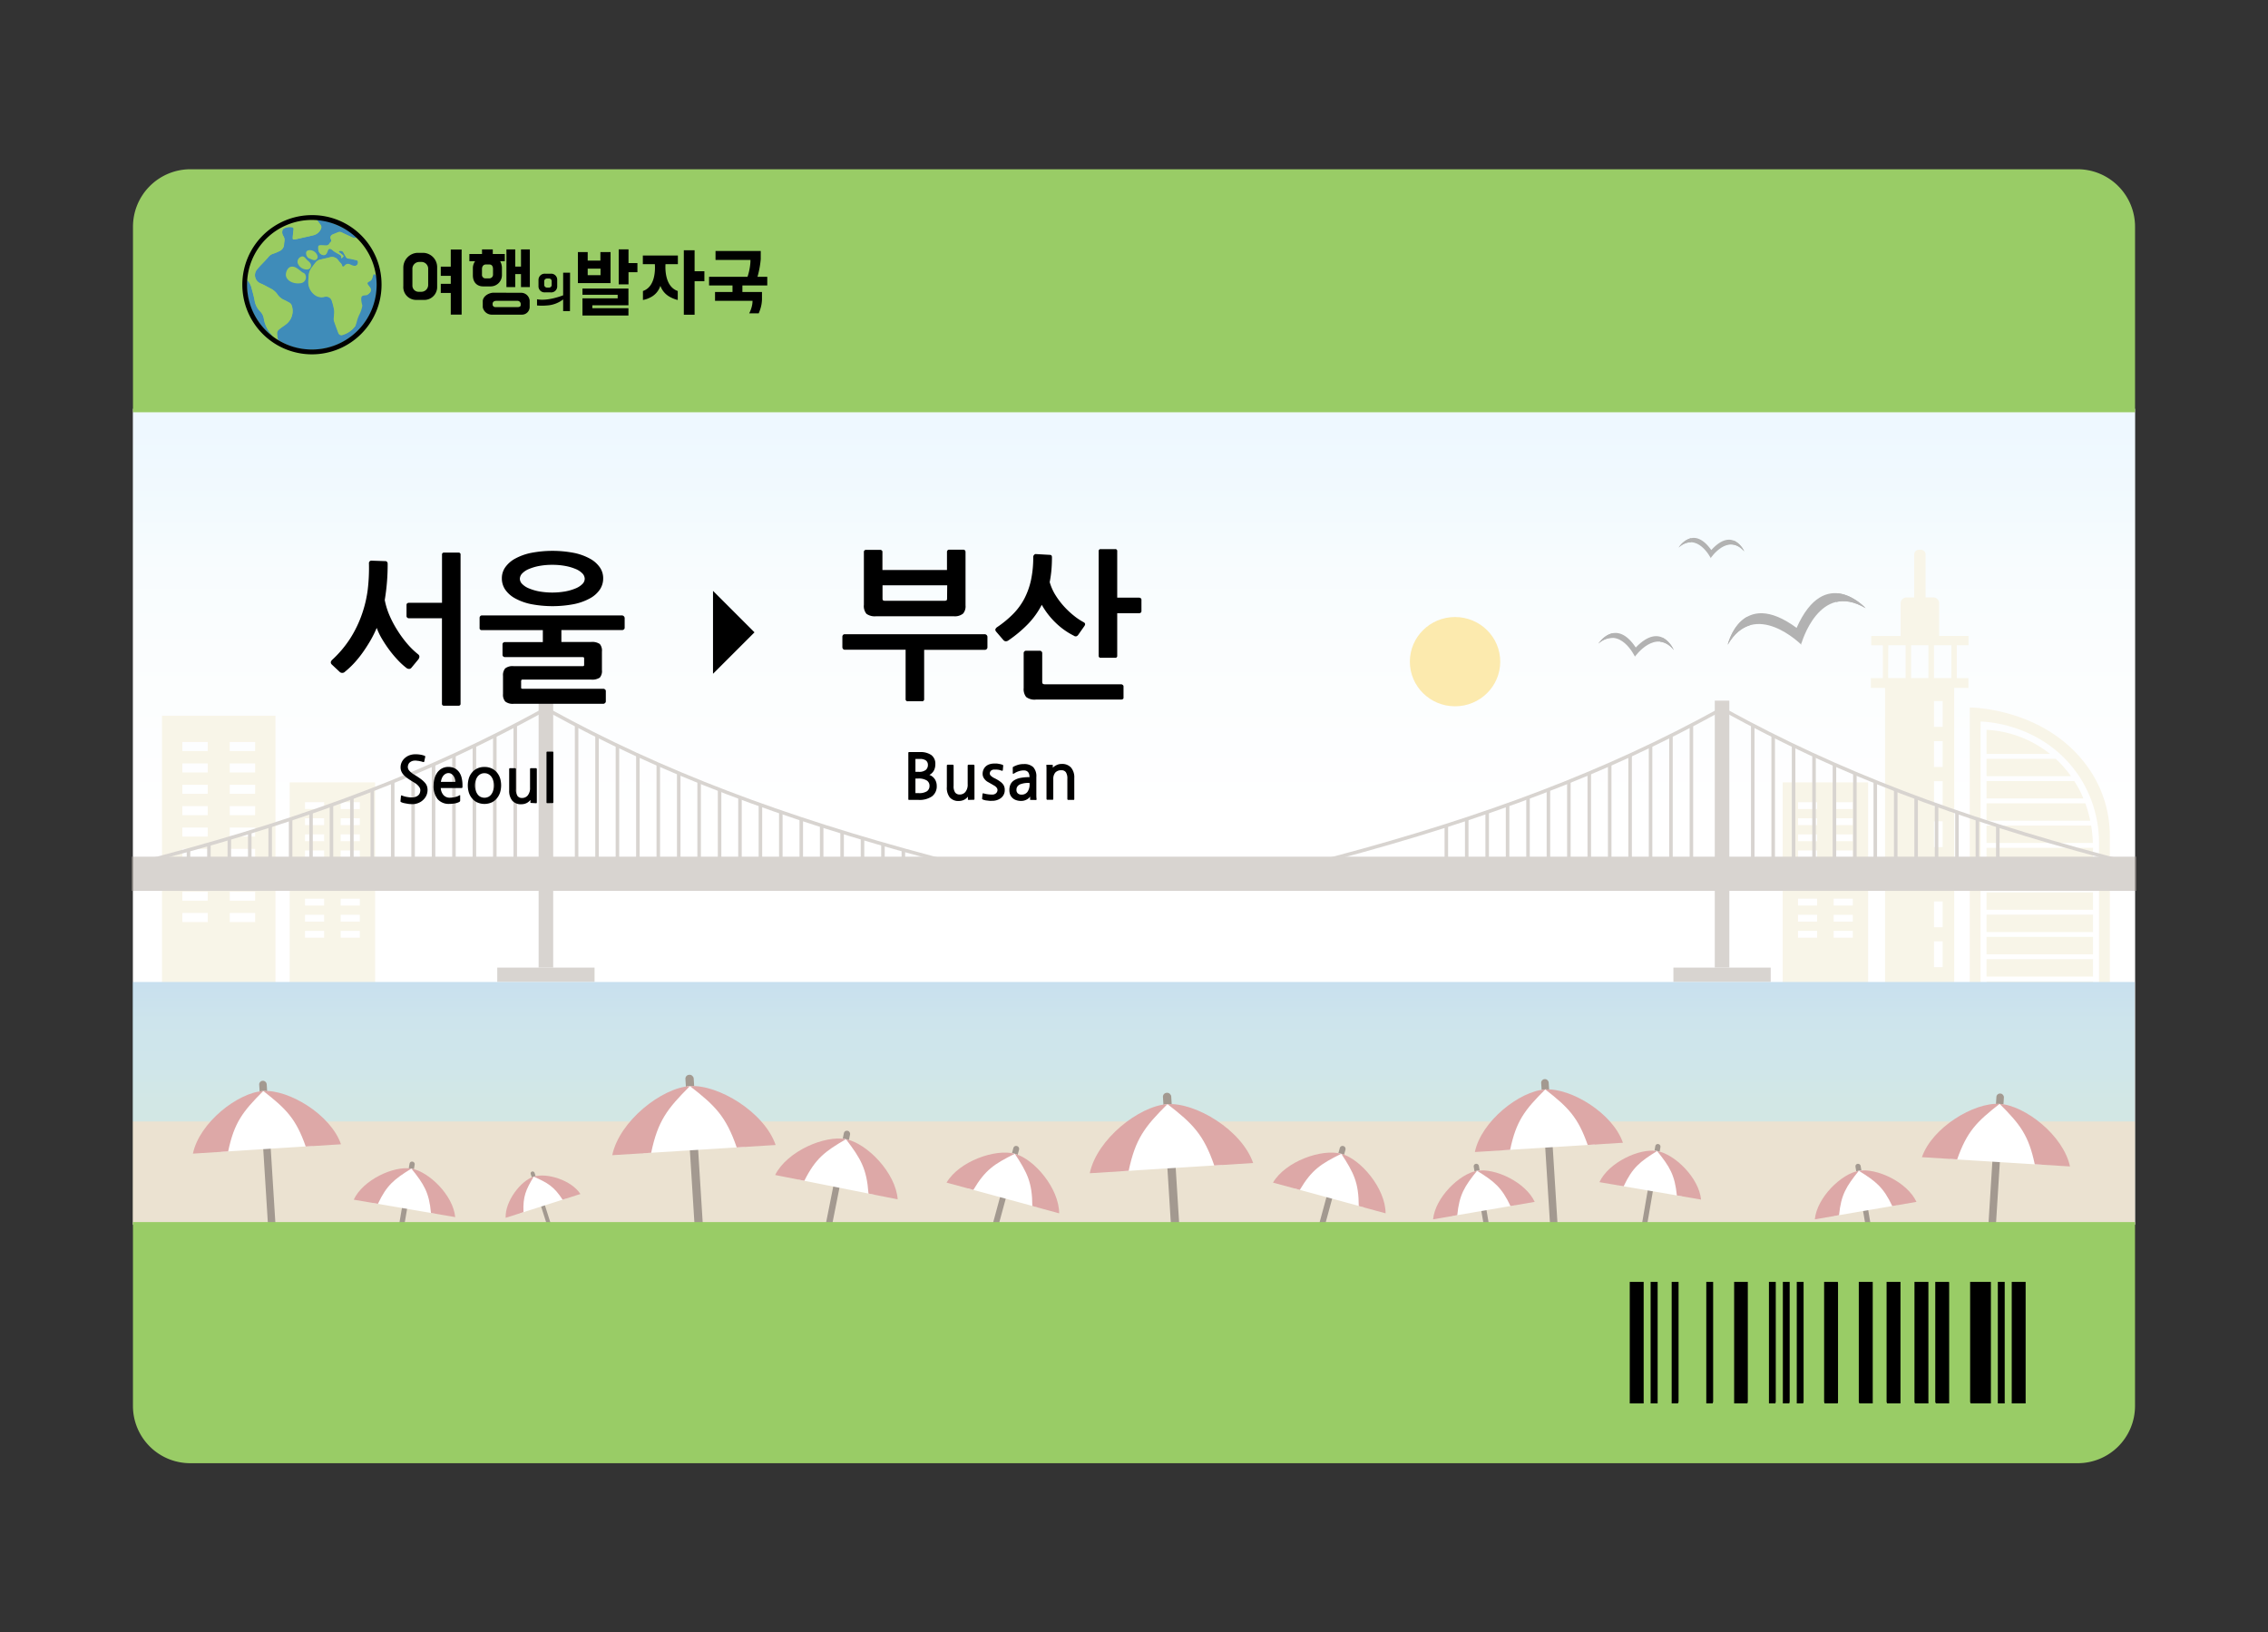 <svg xmlns="http://www.w3.org/2000/svg" xmlns:xlink="http://www.w3.org/1999/xlink" viewBox="0 0 694.64 500"><rect x="0" y="0" width="694.64" height="500" fill="#333333" stroke="none"/><defs><style>.cls-1{fill:#fff;}.cls-2{opacity:0.5;}.cls-3{fill:url(#무제_그라디언트_7);}.cls-4{fill:#f2ebd1;}.cls-5{fill:#666;}.cls-6{fill:#b1a9a2;}.cls-7,.cls-8{fill:none;stroke:#b1a9a2;stroke-width:1.08px;}.cls-7{stroke-miterlimit:10;}.cls-8{stroke-linejoin:round;}.cls-9{fill:url(#무제_그라디언트_63);}.cls-10{fill:#d7c6a3;}.cls-11{fill:#f9d55e;}.cls-12{fill:#473421;}.cls-13{fill:#bb5250;}.cls-14{fill:#9c6;}.cls-15{fill:#3f8cb9;}.cls-16{fill:#9bcc60;}</style><linearGradient id="무제_그라디언트_7" x1="347.32" y1="351.41" x2="347.32" y2="121.61" gradientUnits="userSpaceOnUse"><stop offset="0.45" stop-color="#fff"/><stop offset="0.67" stop-color="#f7fcfe"/><stop offset="0.77" stop-color="#f1fafd"/><stop offset="0.86" stop-color="#e5f5fe"/><stop offset="0.95" stop-color="#def2ff"/></linearGradient><linearGradient id="무제_그라디언트_63" x1="347.22" y1="374.38" x2="347.22" y2="300.77" gradientUnits="userSpaceOnUse"><stop offset="0" stop-color="#d6f2e9"/><stop offset="0.05" stop-color="#c2e4db"/><stop offset="0.12" stop-color="#b3d9d0"/><stop offset="0.19" stop-color="#aad3ca"/><stop offset="0.3" stop-color="#a7d1c8"/><stop offset="0.5" stop-color="#a6d0cb"/><stop offset="0.62" stop-color="#a1ced3"/><stop offset="0.64" stop-color="#a0cdd6"/><stop offset="0.83" stop-color="#9ccad9"/><stop offset="1" stop-color="#92c1df"/></linearGradient></defs><g id="레이어_3" data-name="레이어 3"><rect class="cls-1" x="40.73" y="125.19" width="613.18" height="249.96"/><g class="cls-2"><rect class="cls-3" x="40.73" y="126.28" width="613.19" height="248.7"/><path class="cls-4" d="M49.62,219.21v82.57H84.37V219.21Zm14,63.21H55.85v-2.78h7.79Zm0-6.55H55.85v-2.78h7.79Zm0-6.54H55.85v-2.78h7.79Zm0-6.55H55.85V260h7.79Zm0-6.54H55.85v-2.78h7.79Zm0-6.55H55.85v-2.78h7.79Zm0-6.54H55.85v-2.78h7.79Zm0-6.55H55.85v-2.78h7.79Zm0-6.55H55.85v-2.78h7.79Zm14.51,52.37H70.36v-2.78h7.79Zm0-6.55H70.36v-2.78h7.79Zm0-6.54H70.36v-2.78h7.79Zm0-6.55H70.36V260h7.79Zm0-6.54H70.36v-2.78h7.79Zm0-6.55H70.36v-2.78h7.79Zm0-6.54H70.36v-2.78h7.79Zm0-6.55H70.36v-2.78h7.79Zm0-6.55H70.36v-2.78h7.79Z"/><path class="cls-4" d="M546,239.64v62.14h26.16V239.64Zm10.55,47.57h-5.86v-2.1h5.86Zm0-4.93h-5.86v-2.09h5.86Zm0-4.93h-5.86v-2.09h5.86Zm0-4.92h-5.86v-2.1h5.86Zm0-4.93h-5.86v-2.09h5.86Zm0-4.93h-5.86v-2.09h5.86Zm0-4.92h-5.86v-2.09h5.86Zm0-4.93h-5.86v-2.09h5.86Zm0-4.92h-5.86v-2.1h5.86Zm10.92,39.41h-5.86v-2.1h5.86Zm0-4.93h-5.86v-2.09h5.86Zm0-4.93h-5.86v-2.09h5.86Zm0-4.92h-5.86v-2.1h5.86Zm0-4.93h-5.86v-2.09h5.86Zm0-4.93h-5.86v-2.09h5.86Zm0-4.92h-5.86v-2.09h5.86Zm0-4.93h-5.86v-2.09h5.86Zm0-4.92h-5.86v-2.1h5.86Z"/><path class="cls-4" d="M88.73,239.64v62.14h26.16V239.64Zm10.55,47.57H93.42v-2.1h5.86Zm0-4.93H93.42v-2.09h5.86Zm0-4.93H93.42v-2.09h5.86Zm0-4.92H93.42v-2.1h5.86Zm0-4.93H93.42v-2.09h5.86Zm0-4.93H93.42v-2.09h5.86Zm0-4.92H93.42v-2.09h5.86Zm0-4.93H93.42v-2.09h5.86Zm0-4.92H93.42v-2.1h5.86Zm10.92,39.41h-5.86v-2.1h5.86Zm0-4.93h-5.86v-2.09h5.86Zm0-4.93h-5.86v-2.09h5.86Zm0-4.92h-5.86v-2.1h5.86Zm0-4.93h-5.86v-2.09h5.86Zm0-4.93h-5.86v-2.09h5.86Zm0-4.92h-5.86v-2.09h5.86Zm0-4.93h-5.86v-2.09h5.86Zm0-4.92h-5.86v-2.1h5.86Z"/><path class="cls-4" d="M602.92,197.63v-2.86h-9v-10a1.79,1.79,0,0,0-1.79-1.79h-2.37V169.83a1.43,1.43,0,0,0-1.43-1.43h-.62a1.42,1.42,0,0,0-1.42,1.43V183h-2.37a1.8,1.8,0,0,0-1.8,1.79v10h-9v2.86h3.56v10.05H573v3h4.36v91h21.16v-91h4.37v-3h-3.57V197.63ZM595,296.24h-2.66v-7.91H595ZM595,284h-2.66v-7.9H595Zm0-12.27h-2.66v-7.91H595Zm0-12.27h-2.66v-7.91H595Zm0-12.28h-2.66v-7.91H595Zm0-12.27h-2.66V227H595Zm0-12.28h-2.66v-7.9H595Zm-4.36-25v10.05h-5.31V197.63Zm1.7,0h5.32v10.05h-5.32Zm-14,0h5.31v10.05H578.3Z"/><path class="cls-4" d="M640.3,236.19c-12.91-19.53-37-19.49-37-19.49v85.08h3.3V221s20.36,0,31.29,18.51a37.36,37.36,0,0,1,5,18.93v43.34h3.3V256.13A36.13,36.13,0,0,0,640.3,236.19Z"/><rect class="cls-4" x="608.44" y="266.51" width="32.6" height="5.32"/><rect class="cls-4" x="608.44" y="273.33" width="32.6" height="5.32"/><rect class="cls-4" x="608.44" y="259.69" width="32.6" height="5.32"/><rect class="cls-4" x="608.44" y="286.97" width="32.6" height="5.32"/><rect class="cls-4" x="608.44" y="293.79" width="32.6" height="5.32"/><rect class="cls-4" x="608.44" y="280.15" width="32.6" height="5.32"/><path class="cls-4" d="M608.44,252.87v5.32H641a41,41,0,0,0-.52-5.32Z"/><path class="cls-4" d="M627.87,230.91a34.12,34.12,0,0,0-19.43-7.38v7.38Z"/><path class="cls-4" d="M608.44,246.05v5.32h31.75a38.08,38.08,0,0,0-1.5-5.32Z"/><rect class="cls-4" x="608.44" y="300.61" width="32.6" height="0.86"/><path class="cls-4" d="M608.44,237.73h25.85a35.15,35.15,0,0,0-4.68-5.32H608.44Z"/><path class="cls-4" d="M638.09,244.55a32.8,32.8,0,0,0-1.5-3.17c-.42-.75-.85-1.46-1.29-2.15H608.44v5.32Z"/><path class="cls-5" d="M501,198.32c-6.18-9.28-11.46-1.19-11.46-1.19,6.74-5.64,11.23,4.05,11.23,4.05l.07-.42V201s6.25-8.69,11.8-1.9C512.64,199.11,508.94,190.07,501,198.32Z"/><path class="cls-5" d="M509.16,195.27a8,8,0,0,1,3.48,3.84,6.24,6.24,0,0,0-4.18-2.57Z"/><path class="cls-5" d="M494.07,193.92c-2.72.45-4.52,3.21-4.52,3.21a6.35,6.35,0,0,1,4.42-1.76Z"/><path class="cls-5" d="M550.26,192.31c-17-12.53-21.1,5.17-21.1,5.17,8.28-14.29,22.56,0,22.56,0l-.15-.79.15.46s5.42-19.39,19.69-10.89C571.41,186.3,559,172.63,550.26,192.31Z"/><path class="cls-5" d="M562.74,181.71c4.87.42,8.67,4.59,8.67,4.59-3.57-2.13-6.58-2.51-9.1-1.89Z"/><path class="cls-5" d="M535.1,188.92c-4.54,2.53-5.94,8.56-5.94,8.56,2-3.42,4.31-5.2,6.7-5.93Z"/><path class="cls-5" d="M524.13,168.47c-5.6-7.91-10-.76-10-.76C519.86,162.65,524,171,524,171l0-.37v.23s5.21-7.7,10.2-1.95C534.25,168.86,530.81,161.11,524.13,168.47Z"/><path class="cls-5" d="M531.13,165.62a7,7,0,0,1,3.12,3.24,5.44,5.44,0,0,0-3.7-2.12Z"/><path class="cls-5" d="M518,164.82a6.77,6.77,0,0,0-3.85,2.89,5.53,5.53,0,0,1,3.8-1.63Z"/><rect class="cls-6" x="40.32" y="262.39" width="614" height="10.47"/><line class="cls-7" x1="257.92" y1="254.91" x2="257.92" y2="262.68"/><line class="cls-7" x1="264.17" y1="256.79" x2="264.17" y2="262.68"/><line class="cls-7" x1="270.43" y1="258.51" x2="270.43" y2="262.68"/><line class="cls-7" x1="276.68" y1="260.4" x2="276.68" y2="262.68"/><rect class="cls-6" x="165" y="283.66" width="4.41" height="29.8" transform="translate(-131.36 465.77) rotate(-90)"/><rect class="cls-6" x="164.97" y="214.6" width="4.46" height="81.75"/><path class="cls-8" d="M167.21,217.1c2.58,1.41,5.12,2.78,7.64,4.11,34.34,18.13,72.63,31.86,119.24,43.75"/><line class="cls-8" x1="176.6" y1="222.13" x2="176.6" y2="262.68"/><line class="cls-8" x1="182.86" y1="225.29" x2="182.86" y2="265.84"/><line class="cls-8" x1="189.11" y1="228.34" x2="189.11" y2="262.68"/><line class="cls-8" x1="195.37" y1="231.24" x2="195.37" y2="262.68"/><line class="cls-8" x1="201.62" y1="234.11" x2="201.62" y2="262.68"/><line class="cls-8" x1="207.88" y1="236.69" x2="207.88" y2="262.68"/><line class="cls-8" x1="214.13" y1="239.24" x2="214.13" y2="262.68"/><line class="cls-8" x1="220.39" y1="241.86" x2="220.39" y2="262.68"/><line class="cls-8" x1="226.64" y1="244.25" x2="226.64" y2="262.68"/><line class="cls-8" x1="232.9" y1="246.57" x2="232.9" y2="262.68"/><line class="cls-8" x1="239.15" y1="248.7" x2="239.15" y2="262.68"/><line class="cls-8" x1="245.41" y1="250.89" x2="245.41" y2="262.68"/><line class="cls-8" x1="251.66" y1="252.9" x2="251.66" y2="262.68"/><path class="cls-8" d="M167.21,217.1q-3.87,2.11-7.65,4.11c-34.34,18.13-71.82,31.65-118.44,43.54"/><line class="cls-8" x1="157.81" y1="222.13" x2="157.81" y2="262.68"/><line class="cls-8" x1="151.55" y1="225.29" x2="151.55" y2="265.84"/><line class="cls-8" x1="145.3" y1="228.34" x2="145.3" y2="262.68"/><line class="cls-8" x1="139.04" y1="231.24" x2="139.04" y2="262.68"/><line class="cls-8" x1="132.79" y1="234.11" x2="132.79" y2="262.68"/><line class="cls-8" x1="126.53" y1="236.69" x2="126.53" y2="262.68"/><line class="cls-8" x1="120.28" y1="239.24" x2="120.28" y2="262.68"/><line class="cls-8" x1="114.03" y1="241.86" x2="114.03" y2="262.68"/><line class="cls-8" x1="107.77" y1="244.25" x2="107.77" y2="262.68"/><line class="cls-8" x1="101.52" y1="246.57" x2="101.52" y2="262.68"/><line class="cls-8" x1="95.26" y1="248.7" x2="95.26" y2="262.68"/><line class="cls-8" x1="89.01" y1="250.89" x2="89.01" y2="262.68"/><line class="cls-8" x1="82.75" y1="252.9" x2="82.75" y2="262.68"/><rect class="cls-6" x="525.23" y="283.66" width="4.41" height="29.8" transform="translate(228.87 826) rotate(-90)"/><rect class="cls-6" x="525.2" y="214.6" width="4.46" height="81.75"/><path class="cls-7" d="M527.43,217.1q3.87,2.11,7.65,4.11c34.34,18.13,71.81,31.65,118.42,43.54"/><line class="cls-7" x1="536.83" y1="222.13" x2="536.83" y2="262.68"/><line class="cls-7" x1="543.09" y1="225.29" x2="543.09" y2="265.84"/><line class="cls-7" x1="549.34" y1="228.34" x2="549.34" y2="262.68"/><line class="cls-7" x1="555.6" y1="231.24" x2="555.6" y2="262.68"/><line class="cls-7" x1="561.85" y1="234.11" x2="561.85" y2="262.68"/><line class="cls-7" x1="568.11" y1="236.69" x2="568.11" y2="262.68"/><line class="cls-7" x1="574.36" y1="239.24" x2="574.36" y2="262.68"/><line class="cls-7" x1="580.62" y1="241.86" x2="580.62" y2="262.68"/><line class="cls-7" x1="586.87" y1="244.25" x2="586.87" y2="262.68"/><line class="cls-7" x1="593.13" y1="246.57" x2="593.13" y2="262.68"/><line class="cls-7" x1="599.38" y1="248.7" x2="599.38" y2="262.68"/><line class="cls-7" x1="605.63" y1="250.89" x2="605.63" y2="262.68"/><line class="cls-7" x1="611.89" y1="252.9" x2="611.89" y2="262.68"/><path class="cls-7" d="M527.43,217.1q-3.85,2.11-7.64,4.11c-34.34,18.13-72.63,31.86-119.24,43.75"/><line class="cls-7" x1="518.04" y1="222.13" x2="518.04" y2="262.68"/><line class="cls-7" x1="511.78" y1="225.29" x2="511.78" y2="265.84"/><line class="cls-7" x1="505.53" y1="228.34" x2="505.53" y2="262.68"/><line class="cls-7" x1="499.27" y1="231.24" x2="499.27" y2="262.68"/><line class="cls-7" x1="493.02" y1="234.11" x2="493.02" y2="262.68"/><line class="cls-7" x1="486.76" y1="236.69" x2="486.76" y2="262.68"/><line class="cls-7" x1="480.51" y1="239.24" x2="480.51" y2="262.68"/><line class="cls-7" x1="474.25" y1="241.86" x2="474.25" y2="262.68"/><line class="cls-7" x1="468" y1="244.25" x2="468" y2="262.68"/><line class="cls-7" x1="461.74" y1="246.57" x2="461.74" y2="262.68"/><line class="cls-7" x1="455.49" y1="248.7" x2="455.49" y2="262.68"/><line class="cls-7" x1="449.23" y1="250.89" x2="449.23" y2="262.68"/><line class="cls-7" x1="442.98" y1="252.9" x2="442.98" y2="262.68"/><line class="cls-7" x1="76.5" y1="254.91" x2="76.5" y2="262.68"/><line class="cls-7" x1="70.24" y1="256.79" x2="70.24" y2="262.68"/><line class="cls-7" x1="63.99" y1="258.51" x2="63.99" y2="262.68"/><line class="cls-7" x1="57.73" y1="260.4" x2="57.73" y2="262.68"/><rect class="cls-9" x="40.63" y="300.77" width="613.19" height="73.61"/><rect class="cls-10" x="40.63" y="343.49" width="613.29" height="31.48"/><ellipse class="cls-11" cx="445.65" cy="202.66" rx="13.84" ry="13.67"/><rect class="cls-12" x="80.74" y="331" width="2.3" height="46.38" rx="1.08" transform="translate(-21.93 5.8) rotate(-3.58)"/><path class="cls-1" d="M95.8,351,67.7,352.8c.13-6.32,1.71-12.18,8.88-16.87,3.43-2.23,4.41-2.28,8.11-.58a18.07,18.07,0,0,1,10.37,11.83A35.87,35.87,0,0,1,95.8,351Z"/><path class="cls-13" d="M80.64,334.16c-6.3,6.3-8.9,9.64-10.76,18.5l-10.79.68C61.05,343.88,72.8,334.65,80.64,334.16Z"/><path class="cls-13" d="M80.64,334.16c7,5.46,10,8.45,13,17l10.8-.68C101.29,341.37,88.48,333.67,80.64,334.16Z"/><rect class="cls-12" x="211.42" y="329.17" width="2.54" height="51.2" rx="1.19" transform="translate(-21.71 13.95) rotate(-3.58)"/><path class="cls-1" d="M228.05,351.29l-31,1.94c.14-7,1.89-13.45,9.8-18.61,3.78-2.47,4.87-2.53,8.95-.65A20,20,0,0,1,227.23,347,43.09,43.09,0,0,1,228.05,351.29Z"/><path class="cls-13" d="M211.31,332.66c-6.95,6.95-9.82,10.63-11.87,20.42l-11.92.74C189.69,343.39,202.66,333.2,211.31,332.66Z"/><path class="cls-13" d="M211.31,332.66c7.77,6,11.07,9.33,14.33,18.78l11.92-.74C234.1,340.62,220,332.12,211.31,332.66Z"/><rect class="cls-12" x="357.68" y="334.7" width="2.54" height="51.2" rx="1.19" transform="translate(-21.77 23.08) rotate(-3.58)"/><path class="cls-1" d="M374.3,356.82l-31,1.93c.15-7,1.89-13.44,9.81-18.61,3.78-2.47,4.87-2.52,8.94-.64a19.92,19.92,0,0,1,11.45,13.05A37.73,37.73,0,0,1,374.3,356.82Z"/><path class="cls-13" d="M357.57,338.18c-7,6.95-9.82,10.64-11.88,20.42l-11.92.75C335.94,348.92,348.91,338.72,357.57,338.18Z"/><path class="cls-13" d="M357.57,338.18c7.77,6,11.07,9.33,14.33,18.79l11.91-.75C380.36,346.14,366.23,337.64,357.57,338.18Z"/><rect class="cls-12" x="254.83" y="345.96" width="1.94" height="39.08" rx="0.91" transform="translate(76.2 -42.87) rotate(11.25)"/><path class="cls-1" d="M267.81,365.93l-23.27-4.63c1.47-5.11,4-9.55,10.87-11.81,3.27-1.09,4.08-.91,6.72,1.27a15.21,15.21,0,0,1,5.9,11.87A30.77,30.77,0,0,1,267.81,365.93Z"/><path class="cls-13" d="M259.1,348.92c-6.49,3.77-9.33,5.93-12.75,12.74l-8.94-1.77C241.05,352.61,252.6,347.62,259.1,348.92Z"/><path class="cls-13" d="M259.1,348.92c4.55,6,6.34,9,6.9,16.65l8.94,1.78C274.36,359.24,265.59,350.21,259.1,348.92Z"/><rect class="cls-12" x="305.78" y="350.38" width="1.81" height="36.5" rx="0.85" transform="translate(107.39 -67.52) rotate(15.2)"/><path class="cls-1" d="M317.84,369.81,296.46,364c1.7-4.67,4.36-8.64,10.89-10.32,3.12-.79,3.87-.58,6.19,1.62a14.25,14.25,0,0,1,4.73,11.44A27.48,27.48,0,0,1,317.84,369.81Z"/><path class="cls-13" d="M310.82,353.39c-6.29,3.1-9.06,4.93-12.7,11.06l-8.21-2.23C293.77,355.67,304.86,351.77,310.82,353.39Z"/><path class="cls-13" d="M310.82,353.39c3.86,5.85,5.33,8.84,5.36,16l8.22,2.24C324.38,364,316.79,355,310.82,353.39Z"/><rect class="cls-12" x="166.08" y="358.24" width="1.22" height="24.54" rx="0.57" transform="translate(-104.71 68.18) rotate(-17.69)"/><path class="cls-1" d="M173.42,367.1l-14.19,4.53c-.75-3.26-.7-6.48,2.38-9.8,1.47-1.59,2-1.75,4.08-1.35a9.59,9.59,0,0,1,6.85,4.73A19.83,19.83,0,0,1,173.42,367.1Z"/><path class="cls-13" d="M163.46,360.39c-2.42,4.05-3.32,6.09-3.13,10.88L154.87,373C154.66,367.91,159.5,361.65,163.46,360.39Z"/><path class="cls-13" d="M163.46,360.39c4.32,1.9,6.24,3.05,8.86,7.06l5.45-1.74C175,361.43,167.42,359.13,163.46,360.39Z"/><rect class="cls-12" x="405.76" y="350.38" width="1.81" height="36.5" rx="0.85" transform="translate(110.88 -93.73) rotate(15.2)"/><path class="cls-1" d="M417.82,369.81,396.45,364c1.69-4.67,4.36-8.64,10.88-10.32,3.12-.79,3.87-.58,6.19,1.62a14.25,14.25,0,0,1,4.73,11.44A27.48,27.48,0,0,1,417.82,369.81Z"/><path class="cls-13" d="M410.81,353.39c-6.29,3.1-9.07,4.93-12.71,11.06l-8.21-2.23C393.75,355.67,404.84,351.77,410.81,353.39Z"/><path class="cls-13" d="M410.81,353.39c3.85,5.85,5.32,8.84,5.35,16l8.22,2.24C424.36,364,416.77,355,410.81,353.39Z"/><rect class="cls-12" x="122.82" y="355.56" width="1.6" height="32.25" rx="0.75" transform="translate(64.67 -15.56) rotate(9.74)"/><path class="cls-1" d="M133.54,371.78l-19.29-3.31c1.1-4.25,3.1-8,8.71-10,2.67-1,3.35-.84,5.57.9a12.58,12.58,0,0,1,5.13,9.67A24.07,24.07,0,0,1,133.54,371.78Z"/><path class="cls-13" d="M126,357.93c-5.28,3.25-7.57,5.09-10.25,10.79l-7.41-1.27C111.17,361.37,120.6,357,126,357.93Z"/><path class="cls-13" d="M126,357.93c3.88,4.82,5.43,7.32,6,13.59l7.42,1.27C138.8,366.11,131.37,358.85,126,357.93Z"/><rect class="cls-12" x="473.38" y="330.52" width="2.3" height="46.38" rx="1.08" transform="translate(-21.13 30.28) rotate(-3.58)"/><path class="cls-1" d="M488.44,350.56l-28.1,1.75c.13-6.31,1.71-12.18,8.88-16.86,3.42-2.23,4.41-2.28,8.1-.58a18.07,18.07,0,0,1,10.37,11.83A35.77,35.77,0,0,1,488.44,350.56Z"/><path class="cls-13" d="M473.28,333.68c-6.3,6.3-8.9,9.63-10.76,18.5l-10.8.67C453.69,343.4,465.44,334.17,473.28,333.68Z"/><path class="cls-13" d="M473.28,333.68c7,5.46,10,8.45,13,17l10.79-.67C493.93,340.89,481.12,333.19,473.28,333.68Z"/><rect class="cls-12" x="504.37" y="350.18" width="1.6" height="32.25" rx="0.75" transform="translate(69.26 -80.19) rotate(9.74)"/><path class="cls-1" d="M515.08,366.4l-19.29-3.31c1.1-4.25,3.11-8,8.71-10,2.67-1,3.35-.84,5.58.91a12.58,12.58,0,0,1,5.12,9.66A23.88,23.88,0,0,1,515.08,366.4Z"/><path class="cls-13" d="M507.53,352.55c-5.27,3.26-7.56,5.1-10.24,10.8l-7.42-1.27C492.72,356,502.14,351.63,507.53,352.55Z"/><path class="cls-13" d="M507.53,352.55c3.89,4.83,5.43,7.33,6.06,13.6l7.41,1.27C520.35,360.74,512.92,353.48,507.53,352.55Z"/><rect class="cls-12" x="610.03" y="334.94" width="2.3" height="46.38" rx="1.08" transform="translate(1198.85 753.68) rotate(-176.42)"/><path class="cls-1" d="M597.28,355l28.1,1.75c-.14-6.31-1.72-12.18-8.89-16.86-3.42-2.23-4.41-2.28-8.1-.58A18.07,18.07,0,0,0,598,351.12,33.58,33.58,0,0,0,597.28,355Z"/><path class="cls-13" d="M612.44,338.1c6.3,6.3,8.89,9.63,10.76,18.5l10.79.67C632,347.82,620.28,338.59,612.44,338.1Z"/><path class="cls-13" d="M612.44,338.1c-7,5.46-10,8.45-13,17l-10.8-.67C591.79,345.31,604.59,337.61,612.44,338.1Z"/><rect class="cls-12" x="570.88" y="356.23" width="1.6" height="32.25" rx="0.75" transform="translate(1198.11 642.63) rotate(170.26)"/><path class="cls-1" d="M561.76,372.45l19.3-3.31c-1.1-4.25-3.11-8-8.71-10-2.68-1-3.35-.84-5.58.91a12.53,12.53,0,0,0-5.12,9.66A23.85,23.85,0,0,0,561.76,372.45Z"/><path class="cls-13" d="M569.32,358.6c5.27,3.25,7.56,5.1,10.24,10.8l7.41-1.28C584.13,362,574.7,357.68,569.32,358.6Z"/><path class="cls-13" d="M569.32,358.6c-3.89,4.83-5.44,7.33-6.06,13.59l-7.42,1.28C556.5,366.79,563.93,359.53,569.32,358.6Z"/><rect class="cls-12" x="453.95" y="356.23" width="1.6" height="32.25" rx="0.75" transform="translate(965.95 662.41) rotate(170.26)"/><path class="cls-1" d="M444.84,372.45l19.29-3.31c-1.1-4.25-3.11-8-8.71-10-2.67-1-3.35-.84-5.58.91a12.56,12.56,0,0,0-5.12,9.66A24,24,0,0,0,444.84,372.45Z"/><path class="cls-13" d="M452.39,358.6c5.27,3.25,7.56,5.1,10.24,10.8l7.42-1.28C467.2,362,457.78,357.68,452.39,358.6Z"/><path class="cls-13" d="M452.39,358.6c-3.89,4.83-5.43,7.33-6.06,13.59l-7.41,1.28C439.57,366.79,447,359.53,452.39,358.6Z"/></g><path d="M105.68,205.72a1.16,1.16,0,0,1-1.72,0l-2.33-2.18c-.46-.46-.41-.95.15-1.48a33.51,33.51,0,0,0,5.49-6.52,35.55,35.55,0,0,0,3.65-7.61,36.87,36.87,0,0,0,1.71-7.34,56.65,56.65,0,0,0,.37-8.13.7.7,0,0,1,.22-.52.69.69,0,0,1,.47-.22l4.4.15a.57.57,0,0,1,.44.22.77.77,0,0,1,.2.52,65.44,65.44,0,0,1-.89,11.17,22.74,22.74,0,0,0,1.48,4.77,32.08,32.08,0,0,0,2.45,4.59,34.32,34.32,0,0,0,3,4.08,24,24,0,0,0,3.26,3.16c.52.39.56.92.1,1.58l-2.08,2.52a1,1,0,0,1-.67.4,1.35,1.35,0,0,1-.91-.3,22.52,22.52,0,0,1-2.59-2.37,34.22,34.22,0,0,1-2.6-3.09,38.08,38.08,0,0,1-2.27-3.41,20,20,0,0,1-1.63-3.39,34.25,34.25,0,0,1-2,4c-.76,1.28-1.55,2.51-2.39,3.68a33.11,33.11,0,0,1-2.62,3.21A27.2,27.2,0,0,1,105.68,205.72Zm34.74,10.43H136a.57.57,0,0,1-.64-.64V189.37H125.2a.72.72,0,0,1-.47-.2.57.57,0,0,1-.22-.44v-3.51a.52.52,0,0,1,.22-.42.74.74,0,0,1,.47-.17h10.18V169.9a.56.56,0,0,1,.64-.64h4.4a.56.56,0,0,1,.64.64v45.61A.57.57,0,0,1,140.42,216.15Z"/><path d="M191.11,192.75a.74.74,0,0,1-.49.23H171.94v3.65H181a4.17,4.17,0,0,1,2.7.62,3.11,3.11,0,0,1,.66,2.3v5.68a3.09,3.09,0,0,1-.66,2.32,4.25,4.25,0,0,1-2.7.6h-20.8c-.26,0-.43,0-.49.12a1,1,0,0,0-.1.57v1.53c0,.3,0,.47.1.52a1.15,1.15,0,0,0,.54.07h24.56a.79.79,0,0,1,.49.2.6.6,0,0,1,.25.49v3.22a.6.6,0,0,1-.25.46.7.7,0,0,1-.44.23H157.37a3.73,3.73,0,0,1-2.62-.69,3.16,3.16,0,0,1-.69-2.28V207a3.22,3.22,0,0,1,.66-2.27,3.65,3.65,0,0,1,2.6-.69h21a.94.94,0,0,0,.49-.08c.07,0,.1-.24.1-.57V202c0-.36,0-.58-.1-.64s-.25-.1-.54-.1H154.6a.7.7,0,0,1-.47-.2.57.57,0,0,1-.22-.44v-3.32a.57.57,0,0,1,.22-.44.7.7,0,0,1,.47-.2h11.66V193H147.58a.61.61,0,0,1-.69-.7v-3.06a.77.77,0,0,1,.2-.52.63.63,0,0,1,.49-.22h43a.89.89,0,0,1,.74.74v3.06A.6.6,0,0,1,191.11,192.75Zm-6.37-15.63a6.07,6.07,0,0,1-1,3.43,8.64,8.64,0,0,1-3,2.69,17.28,17.28,0,0,1-4.87,1.78,34.82,34.82,0,0,1-13.29,0,17.28,17.28,0,0,1-4.87-1.78,8.73,8.73,0,0,1-3-2.69,6.07,6.07,0,0,1-1-3.43,5.79,5.79,0,0,1,1-3.31,8.89,8.89,0,0,1,3-2.67,17.28,17.28,0,0,1,4.87-1.78,34.82,34.82,0,0,1,13.29,0,17.28,17.28,0,0,1,4.87,1.78,8.79,8.79,0,0,1,3,2.67A5.79,5.79,0,0,1,184.74,177.12ZM169.18,173a21.24,21.24,0,0,0-4,.34,15.43,15.43,0,0,0-3.14.92,6,6,0,0,0-2.07,1.35,2.43,2.43,0,0,0-.75,1.68,2.3,2.3,0,0,0,.75,1.61,6.07,6.07,0,0,0,2.07,1.33,15.43,15.43,0,0,0,3.14.92,23.29,23.29,0,0,0,7.93,0,15.27,15.27,0,0,0,3.16-.92,6.22,6.22,0,0,0,2.08-1.33,2.32,2.32,0,0,0,.74-1.61,2.46,2.46,0,0,0-.74-1.68,6.09,6.09,0,0,0-2.08-1.35,15.27,15.27,0,0,0-3.16-.92A21.37,21.37,0,0,0,169.18,173Z"/><path d="M129.71,244.9a4.34,4.34,0,0,1-1.29.92,4.84,4.84,0,0,1-1.66.46,9,9,0,0,1-1,0c-.38,0-.75-.07-1.11-.13s-.68-.12-1-.19a2.83,2.83,0,0,1-.63-.21,1.27,1.27,0,0,1-.35-.2s0-.14,0-.28l.14-1.44c0-.1,0-.17.1-.19s.14,0,.29.06a6.24,6.24,0,0,0,.66.22,7.1,7.1,0,0,0,1,.21,7.47,7.47,0,0,0,1.06.11,3.66,3.66,0,0,0,1-.08,3,3,0,0,0,.91-.36,1.84,1.84,0,0,0,.55-.52,1.76,1.76,0,0,0,.28-.66,3.08,3.08,0,0,0,.08-.75,2,2,0,0,0-.47-1,4.74,4.74,0,0,0-1.37-1.16q-1.09-.64-1.89-1.2a8.4,8.4,0,0,1-1.31-1.09,3.94,3.94,0,0,1-.76-1.13,3.14,3.14,0,0,1-.25-1.28,3.62,3.62,0,0,1,.33-1.52,3.93,3.93,0,0,1,.94-1.27,4.36,4.36,0,0,1,1.41-.87,5.08,5.08,0,0,1,1.82-.32,8.52,8.52,0,0,1,1.66.13,6.29,6.29,0,0,1,1.11.3.57.57,0,0,1,.27.16.35.35,0,0,1,0,.23l-.26,1.24a.46.46,0,0,1-.12.29q-.09.07-.3,0c-.2-.06-.41-.13-.64-.18l-.72-.15c-.25,0-.48-.06-.71-.08a3.92,3.92,0,0,0-.61,0,2.42,2.42,0,0,0-1.53.71,2.08,2.08,0,0,0-.43,1.35,1.8,1.8,0,0,0,.5,1.08,6.15,6.15,0,0,0,1.48,1.17q1.22.74,2,1.32a7.83,7.83,0,0,1,1.24,1.12,3.27,3.27,0,0,1,.64,1.07,3.8,3.8,0,0,1,.18,1.19A4.07,4.07,0,0,1,129.71,244.9Z"/><path d="M141.65,241.06a.29.29,0,0,1-.09.23.29.29,0,0,1-.19.08H135a3.5,3.5,0,0,0,.81,2.12,2.48,2.48,0,0,0,2,.83,7.45,7.45,0,0,0,1.46-.17,4.7,4.7,0,0,0,1.49-.57c.1-.05.15,0,.18,0a.82.82,0,0,1,0,.25v1.34a.49.49,0,0,1-.06.27.67.67,0,0,1-.23.2,4.79,4.79,0,0,1-1.37.44,9.52,9.52,0,0,1-1.6.14,4.49,4.49,0,0,1-3.64-1.45,6.37,6.37,0,0,1-1.24-4.24,8,8,0,0,1,.28-2.06,5.69,5.69,0,0,1,.82-1.8,4.22,4.22,0,0,1,1.41-1.28,4.05,4.05,0,0,1,2-.49,4.15,4.15,0,0,1,2,.45,3.9,3.9,0,0,1,1.35,1.2,5,5,0,0,1,.75,1.77,9.26,9.26,0,0,1,.24,2.15c0,.09,0,.2,0,.31S141.65,241,141.65,241.06Zm-4.25-4.27a1.85,1.85,0,0,0-.94.23,2.51,2.51,0,0,0-.7.6,3.22,3.22,0,0,0-.47.86,4.8,4.8,0,0,0-.26,1h4.44a3.48,3.48,0,0,0-.12-.86,3.17,3.17,0,0,0-.38-.86,2.27,2.27,0,0,0-.64-.67A1.59,1.59,0,0,0,137.4,236.79Z"/><path d="M152.24,244.45a4.51,4.51,0,0,1-1.66,1.33,5.52,5.52,0,0,1-4.39,0,4.29,4.29,0,0,1-1.59-1.22,5.2,5.2,0,0,1-1-1.8,7.69,7.69,0,0,1,0-4.39,5,5,0,0,1,1-1.8,4.54,4.54,0,0,1,1.58-1.21,5.05,5.05,0,0,1,2.2-.45,5.12,5.12,0,0,1,2.2.45,4.67,4.67,0,0,1,1.59,1.21,5.36,5.36,0,0,1,1,1.8,7.63,7.63,0,0,1,0,4.34A5.36,5.36,0,0,1,152.24,244.45Zm-3.86-7.62a2.43,2.43,0,0,0-1.31.33,2.65,2.65,0,0,0-.9.86,4.34,4.34,0,0,0-.53,1.2,5.45,5.45,0,0,0,0,2.7,4.27,4.27,0,0,0,.53,1.21,2.61,2.61,0,0,0,.9.88,2.77,2.77,0,0,0,2.62,0,2.61,2.61,0,0,0,.9-.88,4,4,0,0,0,.53-1.21,5.21,5.21,0,0,0,.17-1.35,5.11,5.11,0,0,0-.17-1.33,4,4,0,0,0-.53-1.2,2.68,2.68,0,0,0-.9-.87A2.41,2.41,0,0,0,148.38,236.83Z"/><path d="M162.63,245.93a.31.31,0,0,1-.17-.05.13.13,0,0,1,0-.15V245a3.33,3.33,0,0,1-1.24,1,3.62,3.62,0,0,1-1.52.33,3.48,3.48,0,0,1-2.82-1.11,4.77,4.77,0,0,1-.93-3.16v-6.5a.34.34,0,0,1,.07-.19.21.21,0,0,1,.17-.09h1.59a.24.24,0,0,1,.17.1.34.34,0,0,1,.08.2v6.17a3.39,3.39,0,0,0,.48,2.06,1.67,1.67,0,0,0,1.4.6,2.21,2.21,0,0,0,1.74-.8,3.53,3.53,0,0,0,.69-2.37v-5.68a.28.28,0,0,1,.07-.19.19.19,0,0,1,.16-.09h1.61a.21.21,0,0,1,.17.11.44.44,0,0,1,.07.21v7.92c0,.4,0,.79,0,1.18s0,.74,0,1.07c0,.17-.07.25-.21.25Z"/><path d="M167.6,246c-.14,0-.22-.08-.22-.24V230.44a.26.26,0,0,1,.07-.17.25.25,0,0,1,.17-.06h1.63a.23.23,0,0,1,.16.06.22.22,0,0,1,.07.17v15.29a.22.22,0,0,1-.07.17.24.24,0,0,1-.16.07Z"/><path d="M278.44,245c-.16,0-.24-.07-.24-.2V230.62q0-.27.24-.27h3.35a5.75,5.75,0,0,1,3.45.91,3.26,3.26,0,0,1,1.23,2.8,4,4,0,0,1-.47,2,3.36,3.36,0,0,1-1.35,1.29,3.48,3.48,0,0,1,1,.56,3.53,3.53,0,0,1,.7.8,3.75,3.75,0,0,1,.55,1.92,3.84,3.84,0,0,1-1.44,3.28,6.73,6.73,0,0,1-4.15,1.09Zm1.94-6.54v4.46h.95a4.36,4.36,0,0,0,2.61-.59,2,2,0,0,0,.75-1.62,1.92,1.92,0,0,0-.82-1.65,4.76,4.76,0,0,0-2.75-.6Zm0-6v3.94h1a3.21,3.21,0,0,0,2.18-.59,2,2,0,0,0,.64-1.53,1.71,1.71,0,0,0-.56-1.32,2.94,2.94,0,0,0-1.93-.5Z"/><path d="M296.66,245a.28.28,0,0,1-.16-.05c-.05,0-.06-.08-.05-.15V244a3.37,3.37,0,0,1-1.23,1,3.7,3.7,0,0,1-1.53.33,3.46,3.46,0,0,1-2.81-1.11A4.78,4.78,0,0,1,290,241v-6.5a.28.28,0,0,1,.07-.19.19.19,0,0,1,.16-.09h1.59a.26.26,0,0,1,.18.1.32.32,0,0,1,.07.19v6.18a3.39,3.39,0,0,0,.48,2.06,1.7,1.7,0,0,0,1.41.6,2.19,2.19,0,0,0,1.73-.8,3.53,3.53,0,0,0,.69-2.37v-5.68a.34.34,0,0,1,.07-.19.21.21,0,0,1,.17-.09h1.61a.19.19,0,0,1,.16.11.35.35,0,0,1,.07.2v7.92c0,.41,0,.8,0,1.19s0,.74,0,1.07c0,.16-.07.25-.21.25Z"/><path d="M306.35,244.58a4.36,4.36,0,0,1-2.49.7,7.7,7.7,0,0,1-.81,0l-.83-.1c-.26,0-.5-.08-.7-.13a3.13,3.13,0,0,1-.49-.16.51.51,0,0,1-.16-.11.2.2,0,0,1-.07-.22l.11-1.26A.61.61,0,0,1,301,243s.11,0,.25,0a8.26,8.26,0,0,0,1.33.28,9.64,9.64,0,0,0,1.24.09,1.72,1.72,0,0,0,1.27-.43,1.39,1.39,0,0,0,.42-1,1.14,1.14,0,0,0-.22-.63,2.34,2.34,0,0,0-.72-.65l-1.08-.63-1.11-.63a3.47,3.47,0,0,1-1-1,2.34,2.34,0,0,1-.42-1.35,3.06,3.06,0,0,1,.3-1.41,2.82,2.82,0,0,1,.77-1,3.07,3.07,0,0,1,1.12-.58,4.46,4.46,0,0,1,1.33-.19c.24,0,.5,0,.76,0s.53.06.78.11a5.33,5.33,0,0,1,.68.15,1.88,1.88,0,0,1,.46.19c.06,0,.1.07.1.1a.27.27,0,0,1,0,.15l-.11,1.24c0,.14-.05.23-.1.24a.67.67,0,0,1-.29,0,6.47,6.47,0,0,0-.84-.26l-.57-.07a5.28,5.28,0,0,0-.75,0,1.42,1.42,0,0,0-1.12.37,1.27,1.27,0,0,0-.33.89,1,1,0,0,0,.37.66,4.08,4.08,0,0,0,.93.64c.4.19.77.39,1.12.6s.59.38.76.51a3.59,3.59,0,0,1,1.05,1.09,2.81,2.81,0,0,1,.35,1.43A3,3,0,0,1,306.35,244.58Z"/><path d="M315.69,245a.36.36,0,0,1-.18,0,.22.22,0,0,1,0-.15v-.87a3,3,0,0,1-1.23,1,3.56,3.56,0,0,1-1.5.34,4.58,4.58,0,0,1-1.47-.22,3,3,0,0,1-1.15-.64,3,3,0,0,1-.74-1,3.71,3.71,0,0,1-.27-1.47,4.13,4.13,0,0,1,.34-1.74,3.1,3.1,0,0,1,1.1-1.24,5.69,5.69,0,0,1,1.91-.74,14.25,14.25,0,0,1,2.82-.24,3.81,3.81,0,0,0-.08-.74,2.12,2.12,0,0,0-.26-.66,1.4,1.4,0,0,0-.52-.47,1.7,1.7,0,0,0-.83-.19,4.9,4.9,0,0,0-1.58.24,5.76,5.76,0,0,0-1.33.62c-.21.13-.35.19-.42.17s-.11-.08-.11-.21v-1.48a.92.92,0,0,0,0-.16.33.33,0,0,1,0-.15,1.26,1.26,0,0,1,.29-.21,8.64,8.64,0,0,1,1.35-.54,5.71,5.71,0,0,1,1.74-.22,3.92,3.92,0,0,1,2.9.95,4.11,4.11,0,0,1,.94,3v4.6c0,.37,0,.74,0,1.14a10,10,0,0,0,.07,1c0,.2,0,.31-.21.31Zm-3.44-4.66a1.69,1.69,0,0,0-.93,1.57,1.38,1.38,0,0,0,.43,1.11,1.7,1.7,0,0,0,1.14.37,2.18,2.18,0,0,0,1.78-.82,4,4,0,0,0,.67-2.54v-.21A6.68,6.68,0,0,0,312.25,240.31Z"/><path d="M327.14,245a.21.21,0,0,1-.17-.09.32.32,0,0,1-.06-.18v-6.18a3.56,3.56,0,0,0-.44-2,1.55,1.55,0,0,0-1.37-.63,2.38,2.38,0,0,0-1.89.71,3,3,0,0,0-.61,2v6.08a.22.22,0,0,1-.24.25h-1.61a.19.19,0,0,1-.16-.09.27.27,0,0,1-.07-.18V237c0-.49,0-1,0-1.42s0-.8-.05-1.06.07-.26.27-.26h1.54c.14,0,.2.06.17.16l0,.71a4.17,4.17,0,0,1,1.17-.8,3.39,3.39,0,0,1,1.57-.34,3.61,3.61,0,0,1,2.84,1.1,4.58,4.58,0,0,1,1,3.17v6.49c0,.16-.07.25-.23.25Z"/><path d="M302.22,198.78a.69.69,0,0,1-.49.25H283.05V214.1a.61.61,0,0,1-.69.69h-4.3a.61.61,0,0,1-.69-.69V199H258.69a.58.58,0,0,1-.49-.25.79.79,0,0,1-.2-.49V195a.77.77,0,0,1,.2-.52.61.61,0,0,1,.49-.22h43a.86.86,0,0,1,.74.74v3.26A.69.69,0,0,1,302.22,198.78ZM295,187.91a4,4,0,0,1-2.92.84H268.38a4.4,4.4,0,0,1-3-.74,3.71,3.71,0,0,1-.79-2.76V169a.53.53,0,0,1,.2-.42.63.63,0,0,1,.44-.17h4.35a.72.72,0,0,1,.47.17.5.5,0,0,1,.22.42v5.58h19.77V169a.6.6,0,0,1,.2-.45.59.59,0,0,1,.44-.19h4.4a.61.61,0,0,1,.44.19.64.64,0,0,1,.2.45v16.4A3.5,3.5,0,0,1,295,187.91Zm-4.89-8.64H270.3v4c0,.33.06.53.18.62a1.12,1.12,0,0,0,.61.12h18.19a1.12,1.12,0,0,0,.61-.12c.12-.09.18-.29.18-.62Z"/><path d="M308.89,196.12a1.36,1.36,0,0,1-1,.29,1.3,1.3,0,0,1-.64-.44l-2-2.33c-.33-.36-.46-.66-.38-.91a1.42,1.42,0,0,1,.57-.67,32.18,32.18,0,0,0,4.85-4,20,20,0,0,0,3.43-4.67,22.84,22.84,0,0,0,2.05-5.71,33.1,33.1,0,0,0,.69-7.09.88.88,0,0,1,.25-.62.68.68,0,0,1,.49-.27l4.35.25c.43,0,.64.24.64.74,0,1.42-.06,2.75-.17,4a36,36,0,0,1-.52,3.61,15.88,15.88,0,0,0,1.78,4,24.11,24.11,0,0,0,2.64,3.48,25.63,25.63,0,0,0,3,2.81,18.92,18.92,0,0,0,3,2c.49.27.56.66.19,1.19l-1.87,2.66a1.13,1.13,0,0,1-.57.45.83.83,0,0,1-.72-.15,22.31,22.31,0,0,1-5.63-4,23.78,23.78,0,0,1-4.25-5.5,24.87,24.87,0,0,1-4.23,5.9A38.67,38.67,0,0,1,308.89,196.12Zm35,18a.91.91,0,0,1-.52.15H317.29a4.24,4.24,0,0,1-3-.79,3.88,3.88,0,0,1-.76-2.72V200a.66.66,0,0,1,.22-.47.65.65,0,0,1,.47-.22h4.25a.72.72,0,0,1,.52.22.71.71,0,0,1,.22.47v8.79c0,.33.06.55.2.65a1.17,1.17,0,0,0,.69.15h23.27a.78.78,0,0,1,.49.19.55.55,0,0,1,.25.45v3.51A.5.5,0,0,1,343.9,214.15Zm5.48-26.48a.67.67,0,0,1-.47.19h-6.72v13a.56.56,0,0,1-.64.64h-4.4a.57.57,0,0,1-.64-.64v-32a.57.57,0,0,1,.64-.64h4.4a.56.56,0,0,1,.64.64v14.23h6.72a.75.75,0,0,1,.47.17.53.53,0,0,1,.23.42v3.51A.6.6,0,0,1,349.38,187.67Z"/><polygon points="218.38 180.98 231.08 193.68 218.38 206.37 218.38 180.98"/><path class="cls-14" d="M58.32,51.84h578a17.6,17.6,0,0,1,17.6,17.6v56.84a0,0,0,0,1,0,0H40.73a0,0,0,0,1,0,0V69.44A17.6,17.6,0,0,1,58.32,51.84Z"/><path class="cls-14" d="M40.73,374.31H653.91a0,0,0,0,1,0,0v56.32a17.53,17.53,0,0,1-17.53,17.53H58.25a17.53,17.53,0,0,1-17.53-17.53V374.31A0,0,0,0,1,40.73,374.31Z"/><path d="M127.45,91.86a3.93,3.93,0,0,1-3.92-4.25V81.93a4.53,4.53,0,0,1,4.16-4.48h2.14a4.39,4.39,0,0,1,4.06,4.48v5.85a3.94,3.94,0,0,1-3.78,4.08Zm1.69-2.49a2.1,2.1,0,0,0,2-2.09V82.17a2.07,2.07,0,0,0-2-1.94h-.76a2.12,2.12,0,0,0-2.07,1.9v5.38a1.89,1.89,0,0,0,1.83,1.86Zm12.25,7h-3.33V89.72H135V86.94h3.06V84.48H135V81.67h3.06V76.43h3.33Z"/><path d="M154.61,77.8V80h-1.43a4.19,4.19,0,0,1,.55,2.19v2.09a3.46,3.46,0,0,1-3.58,3.44h-2.21c-1.71,0-3.11-1.14-3.11-3.4V82.2a3.64,3.64,0,0,1,.69-2.19h-1.76V77.8h3.87V76.4h3.3v1.4ZM151,82.41c0-.78-.31-1.4-1.1-1.4h-1.09c-.78,0-1.19.62-1.19,1.4v1.66a1.08,1.08,0,0,0,1.24,1.19h.9A1.15,1.15,0,0,0,151,84Zm8.45,7.27a2.63,2.63,0,0,1,2.78,2.44v1.95a2.37,2.37,0,0,1-2.54,2.3h-9.22a2.8,2.8,0,0,1-2.61-2.28v-2c.26-1.71,2.26-2.44,3.28-2.44Zm-7.34,2.46c-.92,0-1.07.38-1.23.69l0,.62c.29.64.62.62,1.26.62h6.34c.55,0,1-.17,1-.62V93a1,1,0,0,0-1-.86ZM162.28,76.4V87.94h-2.71v-4h-1.76v4h-2.7V76.4h2.7v5.25h1.76V76.4Z"/><path d="M174.57,95.29h-2.09V91.71a8.94,8.94,0,0,1-5,1.85,16.33,16.33,0,0,1-3,0V91.66c3.08.61,7.15-.88,8-1.21V83.52h2.12Zm-5.81-11.46a1.84,1.84,0,0,1,1.9,1.91v1.9a1.84,1.84,0,0,1-2.06,1.91h-1.67a1.85,1.85,0,0,1-2-1.76V85.74a1.9,1.9,0,0,1,2-1.91Zm.21,2.28a.79.79,0,0,0-.81-.8h-.6a.85.85,0,0,0-.88.8v1.16a.85.85,0,0,0,.88.81h.6a.79.79,0,0,0,.81-.81Z"/><path d="M187,77.21v9.5H177v-9.5H180v2.61h3.89V77.21ZM178.4,91.38h10.78V90.29H178.4V88.37h14.08V93.5H181.42v.9h11.06v2.23H178.4Zm5.53-7.09v-2H180v2Zm11.3-.91H192.5v3.71h-3V76.38h3v4.2h2.73Z"/><path d="M203.83,80.91c-.1,1.43-.17,6.89,3.75,8.22v2.75a8.8,8.8,0,0,1-2.23-.85,6.23,6.23,0,0,1-3.09-3.49,6,6,0,0,1-3.11,3.58,7.84,7.84,0,0,1-2.23.76V89.13c3.91-1.33,3.75-6.79,3.65-8.22h-3.68V78.26h10.73v2.65Zm11.91,2.16v3.07h-3V96.39h-3.3V76.66h3.3v6.41Z"/><path d="M235,87.44h-7.62v2h6v2.25a10.47,10.47,0,0,1-.52,3,13.65,13.65,0,0,1-.48,1.28h-2.92a9.21,9.21,0,0,0,.93-2.7,6.7,6.7,0,0,0,.09-1.14H219V89.44h5.35v-2h-7.18V84.78h11.78a17.56,17.56,0,0,0,.81-3.65,11.85,11.85,0,0,0,.09-1.52h-10.7V76.88H233v2.49a28.29,28.29,0,0,1-1,5.41h3Z"/><path class="cls-15" d="M104.67,79.06c.18-.18.44-.33.51-.55s-.2-.37-.36-.52-.65-.47-.94-.74-.12-.36.16-.42a1,1,0,0,1,1.19.56l.72,1.28a1.1,1.1,0,0,0,1,.54,5.65,5.65,0,0,1,1.06.2c.25,0,.49.13.74.16.72.08,1,.36.88,1a1,1,0,0,1-1.24.83c-.43-.13-.89.63-1.31.44s-1-.42-1.16.06c-1,3.56-1.06-.83-1.46-1.2a8.2,8.2,0,0,1-.88-1,2.29,2.29,0,0,0-2.51-.91L98,79.51a2.53,2.53,0,0,0-1.41,1c-.38.48-.73,1-1.1,1.46a4.31,4.31,0,0,0-.88,2.56c0,.43-.1.86-.11,1.29a4.94,4.94,0,0,0,1.73,4.23,3.46,3.46,0,0,0,3.2.79,1.82,1.82,0,0,1,2.29,1.32,17.86,17.86,0,0,1,.72,3,12.16,12.16,0,0,1-.15,2.07,3.25,3.25,0,0,0,.09,1.08c.29.93.63,1.84,1,2.76a6.67,6.67,0,0,0,.29.74,1,1,0,0,0,1.44.66,7.24,7.24,0,0,0,3.76-2.71c.29-.4-1.71-10.17,4-9.77.12,0,.17-.17.25-.26a1.21,1.21,0,0,0,.1-1.86c-.16-.23-.34-.45-.48-.69a.6.6,0,0,1,.31-1,1.57,1.57,0,0,0,1-1.15,9.24,9.24,0,0,1,.29-.89c.11-.3.35-.35.56-.14a1.53,1.53,0,0,1,.49.8c.06,1.44.13,2.89,0,4.34a16.92,16.92,0,0,1-1.84,6.67,19.52,19.52,0,0,1-14.62,11,19.31,19.31,0,0,1-13.36-2.4c-.17-.1-.39-.25-.43-.42a10.05,10.05,0,0,1-.27-2c0-.72.58-1.14,1.1-1.54s1.15-.79,1.69-1.22a5.07,5.07,0,0,0,1.74-5.57,1.6,1.6,0,0,0-.78-1c-.5-.26-1-.56-1.5-.78A5,5,0,0,1,85,90.21a5.3,5.3,0,0,0-1.82-1.67C82.09,88,81,87.34,79.9,86.86a2.73,2.73,0,0,1-1.15-4.39c.68-.85,1.46-1.6,2.2-2.39.39-.43.8-.84,1.16-1.28a3,3,0,0,1,1.61-1.11,12.76,12.76,0,0,0,1.8-.76A2.34,2.34,0,0,0,87,74.73c0-.29.06-.59.1-.88a2.24,2.24,0,0,0-.28-1.49,2.13,2.13,0,0,1-.31-1.83,1,1,0,0,1,.44-.56,4,4,0,0,1,2.24-.41c.66.06.78.26.7.91s-.19,1.47-.23,2.21.08.74.69.63c.88-.15,1.76-.37,2.64-.57s2-.44,3-.69A3.39,3.39,0,0,0,98.35,70a1.14,1.14,0,0,0-.2-1.14c-.35-.5-.75-1-1.12-1.45,2.42-.65,10.86,3.1,12.26,5.49a2.16,2.16,0,0,1-1.46-.19c-1.09-.49-2.18-1-3.26-1.51a1.18,1.18,0,0,0-1,0c-.53.23-1.07.44-1.6.66-.76.3-.92.67-.62,1.43s.18.65-.29,1.14.6,2.18,1.24,2.59c.42.27.86.53,1.3.77s1.11.46.9,1.29Z"/><path class="cls-15" d="M75.67,85.69a5.73,5.73,0,0,1,1.41,2.61c.34,1.29.72,2.57.94,3.88a6,6,0,0,0,1.64,3.19,4,4,0,0,1,1.15,2.34,9.35,9.35,0,0,0,2.44,4.86,5.44,5.44,0,0,1,.39.55A19.44,19.44,0,0,1,75.67,85.69Z"/><path class="cls-16" d="M92.4,83.24c-1.18-.88-2-1.76-3.3-1.53-1.08.2-1.82,2-1.45,3.05.58,1.65,2.74,2.21,4.23,2A1.84,1.84,0,0,0,93.46,84C93.2,83.57,92.58,83.48,92.4,83.24Z"/><path class="cls-16" d="M94.21,79.78c-.52-.45-.88-1.21-1.56-1.24a1.65,1.65,0,0,0-1.45,2.11,3,3,0,0,0,2.85,1.9,1.22,1.22,0,0,0,1.06-1.83c-.19-.38-.37-.39-.61-.75C94.48,80,94.23,79.77,94.21,79.78Z"/><path class="cls-16" d="M94.81,79.18a7.13,7.13,0,0,0,1.16.45,1,1,0,0,0,1.25-1.31A2.5,2.5,0,0,0,95,76.62c-.79,0-1.33.28-1.25,1.07a2,2,0,0,0,.72,1.37S94.82,79.16,94.81,79.18Z"/><path class="cls-16" d="M99.22,75.89a5,5,0,0,0-.51-.27.83.83,0,0,0-1.2.92,1.9,1.9,0,0,0,1.3,1.57.83.83,0,0,0,1.12-1A2.13,2.13,0,0,0,99.22,75.89Z"/><path class="cls-16" d="M109.28,77.37a1.55,1.55,0,0,0,1,.65.63.63,0,0,0,.74-.56,1.53,1.53,0,0,0-1.16-1.56c-.56-.11-.95.4-.76,1A4.41,4.41,0,0,0,109.28,77.37Z"/><path class="cls-16" d="M116.86,87.39a21.32,21.32,0,1,1-21.14-21.5A21.34,21.34,0,0,1,116.86,87.39Zm-12.19-8.33-.19-.07c.21-.83-.39-1-.9-1.29s-.88-.5-1.3-.77c-2.23-1.75-1.55.36-2.51,1-.31.2-.2.14-.77.15-.29,0-.46-.19-.75-.27s-.68-.89-.74-1.28c-.21-1.43,0-1.51,1.45-1.43.82,0,1.5.32,2.08-.77.47-.49.53-.51.29-1.14a1.11,1.11,0,0,1,.61-1.43c.52-.21,1-.41,1.55-.63a1.31,1.31,0,0,1,1.08,0c1.08.52,2.17,1,3.26,1.51a2.16,2.16,0,0,0,1.46.19c-1.4-2.39-9.84-6.14-12.26-5.49.37.48.77,1,1.12,1.45a1.14,1.14,0,0,1,.2,1.14A3.39,3.39,0,0,1,96,72.05c-1,.25-2,.47-3,.69s-1.76.42-2.64.57c-.61.11-.73,0-.69-.63s.14-1.48.23-2.21,0-.85-.7-.91a4,4,0,0,0-2.24.41,1,1,0,0,0-.44.56,2.13,2.13,0,0,0,.31,1.83,2.24,2.24,0,0,1,.28,1.49c0,.29-.08.59-.1.88a2.34,2.34,0,0,1-1.45,2.2,12.76,12.76,0,0,1-1.8.76,3,3,0,0,0-1.61,1.11c-.36.44-.77.85-1.16,1.28-.74.79-1.52,1.54-2.2,2.39a2.73,2.73,0,0,0,1.15,4.39c1.09.47,2.13,1.07,3.18,1.63A5.53,5.53,0,0,1,85,90.21,5,5,0,0,0,87.07,92c.51.22,1,.52,1.5.78a1.6,1.6,0,0,1,.78,1,5.07,5.07,0,0,1-1.74,5.57c-.54.43-1.14.8-1.69,1.22s-1.1.82-1.1,1.54a10.05,10.05,0,0,0,.27,2c0,.17.26.32.43.42a19.21,19.21,0,0,0,13.28,2.41,20.39,20.39,0,0,0,14-9.77,17.43,17.43,0,0,0,2.53-7.92c.08-1.45,0-2.9,0-4.34a1.53,1.53,0,0,0-.49-.8c-.21-.21-.45-.16-.56.14a9.24,9.24,0,0,0-.29.89,1.57,1.57,0,0,1-1,1.15.6.6,0,0,0-.31,1c.14.24.32.46.48.69a1.21,1.21,0,0,1-.1,1.86l-.25.26c-.88,1-3-.86-1.83,3.5a10,10,0,0,1-1,2.94,11.87,11.87,0,0,0-.67,1.87,5.61,5.61,0,0,1-.52,1.46,7.24,7.24,0,0,1-3.76,2.71,1,1,0,0,1-1.44-.66,6.67,6.67,0,0,1-.29-.74c-.33-.92-.67-1.83-1-2.76a3.25,3.25,0,0,1-.09-1.08,12.16,12.16,0,0,0,.15-2.07,17.86,17.86,0,0,0-.72-3,1.82,1.82,0,0,0-2.29-1.32,3.46,3.46,0,0,1-3.2-.79,4.94,4.94,0,0,1-1.73-4.23c0-.43.1-.86.11-1.29A4.31,4.31,0,0,1,95.46,82c.37-.48.72-1,1.1-1.46a2.55,2.55,0,0,1,1.46-1,25,25,0,0,0,2.82-.64,2.31,2.31,0,0,1,2.75.84,8.2,8.2,0,0,0,.88,1c.36.33.34,1.46,1.12.54a1.31,1.31,0,0,1,1.53-.36h0a9.9,9.9,0,0,0,1.27.51,1,1,0,0,0,1.24-.83c.1-.62-.16-.9-.88-1-.25,0-.49-.11-.74-.16a5.65,5.65,0,0,0-1.06-.2,1.1,1.1,0,0,1-1-.54l-.72-1.28a1,1,0,0,0-1.19-.56c-.28.06-.39.21-.16.42s.64.48.94.74.4.4.36.52S104.85,78.88,104.67,79.06Zm-29,6.63a19.44,19.44,0,0,0,8,17.43,5.44,5.44,0,0,0-.39-.55,9.35,9.35,0,0,1-2.44-4.86,4,4,0,0,0-1.15-2.34A6,6,0,0,1,78,92.18c-.22-1.31-.6-2.59-.94-3.88A5.73,5.73,0,0,0,75.67,85.69Z"/><path d="M95.53,65.89a21.32,21.32,0,1,0,21.33,21.32A21.21,21.21,0,0,0,95.53,65.89Zm0,41.16a19.84,19.84,0,1,1,19.82-19.84A19.79,19.79,0,0,1,95.56,107.05Z"/><path d="M603.6,429.85a1.47,1.47,0,0,1-.19-.5q0-18.14,0-36.27v-.45h6.36v36.8c0,.14,0,.28,0,.42Z"/><path d="M499.16,392.63h4.26v37.22h-4.26Z"/><path d="M616.15,429.85V392.62h4.26v37.23Z"/><path d="M531.13,429.85c0-.22,0-.44,0-.65V392.63h4.19v.57q0,18,0,36.05a2.61,2.61,0,0,1-.14.6Z"/><path d="M558.84,429.85a2.38,2.38,0,0,1-.15-.55q0-18.07,0-36.13v-.54h4.2a3.93,3.93,0,0,1,.06.48v36.23a3,3,0,0,1-.09.51Z"/><path d="M569.49,429.85a1.68,1.68,0,0,1-.18-.5q0-18.14,0-36.27v-.45h4.27v.48q0,18.11,0,36.23a4.38,4.38,0,0,1,0,.51Z"/><path d="M578,429.85a1.68,1.68,0,0,1-.18-.5q0-18.14,0-36.27v-.45h4.26v36.71c0,.17,0,.34,0,.51Z"/><path d="M586.55,429.85a1.47,1.47,0,0,1-.19-.5q0-18.14,0-36.27v-.45h4.27v36.71a4.4,4.4,0,0,1,0,.51Z"/><path d="M592.94,429.85c-.07-.17-.21-.33-.21-.49q0-18.15,0-36.29v-.44h4.21a2.84,2.84,0,0,1,.05.42v36.38c0,.14,0,.28,0,.42Z"/><path d="M505.55,429.85c0-.22,0-.44,0-.65V392.62h2.15v37.23Z"/><path d="M611.89,429.85V392.62H614c0,.14,0,.29,0,.44q0,18.18,0,36.37c0,.14,0,.28,0,.42Z"/><path d="M512,429.85V392.62h2.11v.5q0,18.11,0,36.19a1.73,1.73,0,0,1-.21.54Z"/><path d="M522.6,429.85c0-.2,0-.41,0-.61V392.63h2.1v.49q0,18.09,0,36.18a2,2,0,0,1-.18.55Z"/><path d="M541.79,429.85c0-.2,0-.41,0-.61V392.62h2.09v.53q0,18.08,0,36.15a2.34,2.34,0,0,1-.14.55Z"/><path d="M546.05,429.85c0-.2,0-.41,0-.61V392.62h2.09v.53q0,18.08,0,36.15a2.34,2.34,0,0,1-.14.55Z"/><path d="M550.31,429.85c0-.2,0-.41,0-.61V392.62h2.09V429.3a3,3,0,0,1-.14.55Z"/></g></svg>